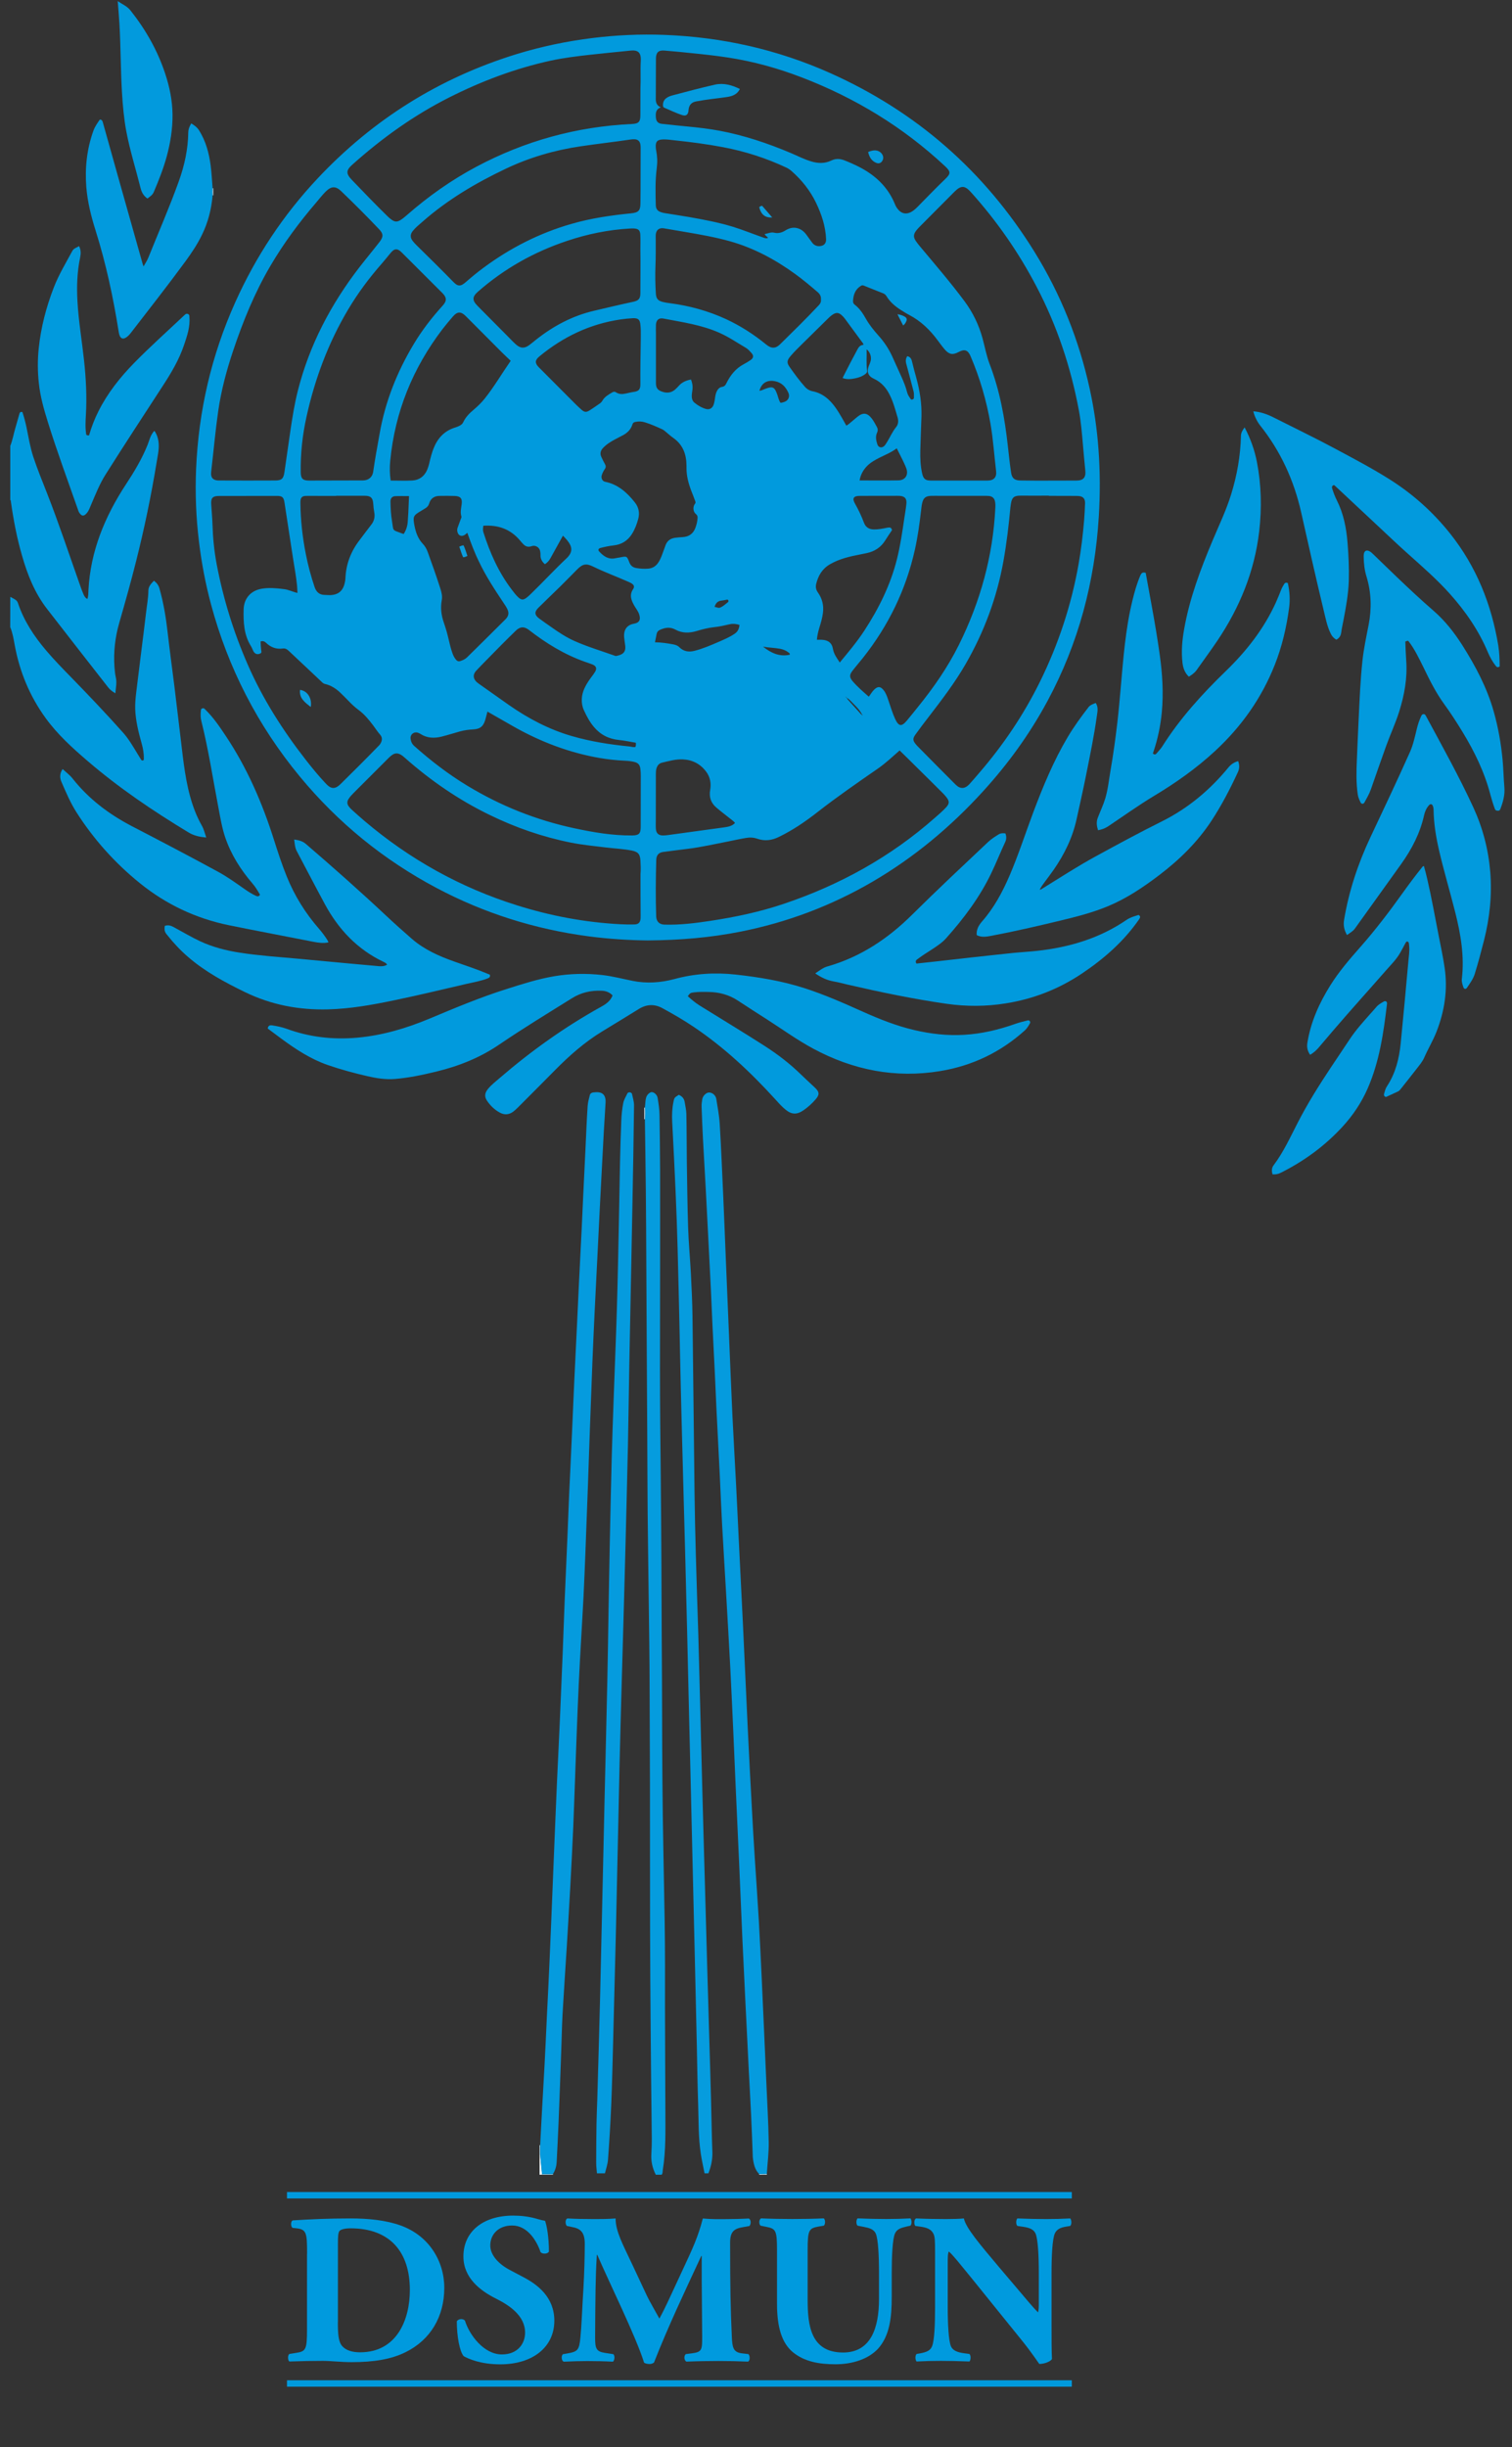 <?xml version="1.0" encoding="utf-8"?>
<!-- Generator: Adobe Illustrator 22.1.0, SVG Export Plug-In . SVG Version: 6.00 Build 0)  -->
<svg version="1.1" id="Layer_1" xmlns="http://www.w3.org/2000/svg" xmlns:xlink="http://www.w3.org/1999/xlink" x="0px" y="0px"
	 viewBox="0 0 2354 3808.9" style="enable-background:new 0 0 2354 3808.9;" xml:space="preserve">
<rect x="0" y="0" width="2354" height="3808.9" fill="#333333" stroke="none"/>
<style type="text/css">
	.st0{fill:#019ADD;}
	.st1{fill:#049BDE;}
	.st2{fill:#0B9EDF;}
	.st3{fill:#029ADD;}
	.st4{fill:#EDF7FC;}
	.st5{fill:#A9DCF3;}
	.st6{fill:#CAEAF7;}
	.st7{fill:#D7EFF9;}
	.st8{fill:#059BDE;}
	.st9{fill:#069CDE;}
	.st10{fill:#059CDE;}
	.st11{fill:#DCF0FA;}
	.st12{fill:#E2F3FA;}
	.st13{enable-background:new    ;}
	.st14{fill:#009ADE;}
	.st15{fill:none;stroke:#009ADE;stroke-width:10;stroke-miterlimit:10;}
</style>
<path class="st0" d="M16,929c2.5,1.3,5,2.6,7.4,4.1c2.2,1.3,3.8,3.1,4.6,5.7c9.2,27.6,25,51.4,43.6,73.4
	c12.8,15.1,26.7,29.3,40.6,43.5c26.9,27.6,53.4,55.5,79,84.2c9.1,10.1,15.8,21.8,22.8,33.3c1.8,3,3.7,5.9,5.5,8.9
	c0.8,1.3,1.7,2.1,3.2,1.5c1.5-0.5,1.2-1.8,1.2-2.9c0.2-8.1-1.2-15.9-3.4-23.6c-4.9-17.5-9.3-35.1-10-53.3
	c-0.3-9.4,0.7-18.6,1.8-27.9c2.5-20.5,5-41,7.6-61.4c2.5-20.3,5.2-40.6,7.5-60.9c1.3-11.4,3.5-22.7,3.6-34.3
	c0.1-6.7,4.3-10.9,8.7-15.4c4.1,3.1,7,6.7,8.5,11.9c6.4,22.5,10.2,45.4,12.8,68.6c3.2,27.9,7,55.8,10.5,83.7
	c2.9,23.3,5.5,46.6,8.4,69.9c4.3,33.8,6.9,67.9,15.9,101c4.4,16.1,10.2,31.7,18.5,46.2c3.2,5.7,4.6,12,6.8,18.4
	c-10-0.9-18.9-2.7-27.4-7.8c-55.4-33.5-108.9-69.6-158-111.9c-23.4-20.1-46.2-40.8-64.5-66c-25-34.4-40.8-72.6-48.4-114.4
	c-1.7-9.3-3.2-18.6-6.9-27.4C16,960.3,16,944.7,16,929z"/>
<path class="st0" d="M16,694c3.7-9.1,5.2-18.8,8-28.1c2.1-7,4-14.1,6-21.1c0.6-2.3,1.3-4.3,4.9-3.4c2.4,7.3,4.5,15.1,6.2,23
	c3.3,15.6,5.7,31.4,10.7,46.6c6.3,19.1,14,37.7,21.3,56.4c18.7,47.7,34.8,96.3,51.9,144.6c1.5,4.2,3,8.5,4.8,12.6
	c1.3,3,2.8,5.9,6.2,7.7c1.7-4.5,1.5-9.1,1.7-13.5c3.1-61,25.6-115,58.7-165.4c12.7-19.3,24.6-39.2,33.3-60.8
	c2.7-6.8,4.2-14.1,8.9-20c0.5-0.6,0.7-1.6,2.1-1.7c4,6.1,6,13,6.4,20.3c0.5,9.8-1.8,19.2-3.3,28.7c-8.4,51.4-19,102.3-31.7,152.8
	c-8.1,32.4-17.2,64.6-26.4,96.7c-6.5,22.4-9.1,45.3-7.5,68.6c0.4,5.5,0.9,11,2.1,16.3c1.9,8.2,0,16.1-0.7,24.8
	c-4.6-2.7-8.4-5.5-11.3-9.3c-31.7-40.6-63.4-81.1-94.9-121.8c-19.3-24.9-30.7-53.5-39.2-83.5C26.3,837.3,21,809.4,17,781.2
	c-0.2-1.1,0-2.4-1-3.2C16,750,16,722,16,694z"/>
<path class="st0" d="M1008.2,1463.8c-28-0.3-60.4-2.2-92.6-6.5c-83.1-11.1-161.9-35.9-236-75.2c-82.4-43.7-153.4-101.5-212.8-173.4
	c-65.5-79.3-111.6-168.7-138.3-268.1c-8.6-32-14.7-64.5-18.7-97.4c-4.6-37.6-6.1-75.4-4.5-113.2c3.8-90.4,23.9-177.1,61.1-259.8
	c32.1-71.4,74.8-135.8,128.4-192.8c86-91.4,188.8-155.8,308.6-192.9c38.9-12,78.6-20.3,118.9-25.3c37.1-4.6,74.4-6.3,111.7-4.9
	c89.8,3.4,176,22.6,258.2,59.3c134.5,60.1,240.6,152.9,318.2,278.1c41.1,66.4,69.7,137.9,86.3,214.2c6.7,30.8,11.2,61.9,13.5,93.3
	c2.6,35,2.6,69.9,0.5,104.9c-6.2,101.2-31.5,197.1-79.7,286.7c-27.5,51.2-61.3,97.9-100.4,140.8c-50.6,55.6-107.7,103.2-172.7,141.1
	c-64.1,37.3-132.6,63.1-205.4,77.5C1106.4,1459.3,1059.7,1463.4,1008.2,1463.8z M1316.9,1085.1c-0.1-0.4,0.1-1.1-0.7-0.5
	C1316.5,1084.7,1316.8,1084.8,1316.9,1085.1c0.1,0.6,0.4,0.9,1.1,0.9c0.7,1.1,1.3,2.2,2.2,3.2c6.5,7.2,13,14.5,19.5,21.6
	c0.6,0.6,1,1.8,2.3,1.2c-0.5,0.6-0.1,1.1,0.3,1.5c0,0,0.4-0.1,0.4-0.2c0.2-0.7-0.1-1.1-0.7-1.3c-3.4-6.8-8.7-12-14-17.3
	c-3.1-3.1-5.9-6.7-10.1-8.7C1318,1085.3,1317.7,1085,1316.9,1085.1z M997.2,1360.5c0.6-7,0.3-14-0.1-21c-0.6-10-3.6-13.6-13.5-15.6
	c-13.6-2.7-27.4-3.2-41.1-4.9c-17.8-2.2-35.7-3.9-53.4-7.4c-44.3-8.8-86.5-23.5-127.1-43.3c-48.1-23.4-91.7-53.4-131.7-88.8
	c-2.1-1.9-4.3-3.7-6.8-5.1c-4.4-2.4-8.6-2.3-12.7,0.5c-2,1.4-4,3-5.7,4.8c-18,18-36.1,36-54.1,54.1c-3.1,3.1-6.1,6.2-8.4,9.9
	c-2.5,4-2.4,7.9,0.5,11.6c1.5,2,3.2,3.9,5.1,5.5c6.4,5.8,12.9,11.6,19.5,17.2c70,59.4,148.7,103.3,236.4,130.9
	c52.8,16.7,106.7,26.8,162,29.7c7.3,0.4,14.7,0.5,22,0.3c5.9-0.2,8.7-3.2,9.2-9.1c0.1-1.3,0.1-2.7,0.1-4
	C997.2,1404.2,997.2,1382.3,997.2,1360.5z M385.4,748L385.4,748c14.2-0.1,28.3-0.1,42.5-0.1c10.4,0,13.3-2.4,14.9-12.7
	c3.2-21.6,6.1-43.2,9.3-64.7c3.1-20.9,6.4-41.8,11.6-62.3c18-71.1,51.4-134.6,96-192.4c10.3-13.3,21.1-26.2,31.4-39.5
	c6-7.8,5.8-12.5-0.9-19.5c-19.3-20.3-39-40.1-59.3-59.5c-8.4-8-15.2-7.5-23.5,0.6c-5.5,5.4-10.2,11.5-15.1,17.3
	c-26.5,30.9-50.7,63.5-71.3,98.6c-24.5,41.7-42.6,86.1-57.9,131.7c-10.3,30.6-18.6,61.7-23.3,93.8c-2.3,16-4.2,32-5.9,48.1
	c-1.6,15.9-3.5,31.8-5.2,47.6c-0.9,8.3,2.9,12.6,11.2,12.9c0.7,0,1.3,0,2,0C356.4,748,370.9,748,385.4,748z M1633,771.8
	c0-0.1,0-0.2,0-0.3c-14.7,0-29.3,0.1-44,0c-10.3-0.1-13.7,2.7-15.2,13c-0.2,1.6-0.5,3.3-0.7,4.9c-2.6,28.2-5.9,56.2-10.9,84.1
	c-10.2,56.9-30.1,110.2-58.9,160.2c-16.7,29-36.9,55.4-57.2,81.8c-7.1,9.2-14.2,18.5-21,28c-4.4,6.2-4,9.4,0.9,15.2
	c0.7,0.9,1.5,1.8,2.3,2.6c19.8,20,39.5,40.1,59.5,60c7.1,7.1,14.4,6.8,21.3-0.6c5.2-5.6,10.1-11.5,15.1-17.3
	c37.5-43.4,69.4-90.6,94.8-142.1c28.8-58.4,49-119.5,60.3-183.7c3.9-22.3,6.6-44.8,8.5-67.3c0.7-9,1.2-18,1.5-26.9
	c0.2-7.5-3.2-11-10.8-11.4c-1.8-0.1-3.7-0.1-5.5-0.1C1659.6,771.8,1646.3,771.8,1633,771.8z M997.1,137.4
	c0.7-14.1-0.3-28.3,0.5-42.5c0.8-14.1-5.1-17.3-16.4-16.1c-21,2.2-42.1,4.1-63.1,6.5c-20.5,2.3-41,4.8-61.2,9.2
	c-55.1,12.1-107.4,31.9-157.6,57.2c-55.2,27.9-105,63.6-151,104.8c-9.6,8.6-9.8,13.8-0.6,23.4c18.2,19,36.5,38,55.3,56.4
	c1.9,1.9,3.9,3.7,6,5.2c5.7,4.3,9.5,4.4,15.5,0.4c3.2-2.1,6.1-4.6,9-7.1c33.2-29.1,69-54.4,108-75.2
	c75.8-40.4,156.6-62.6,242.4-66.6c10.4-0.5,13.1-3.4,13.1-13.8C997.1,165.4,997.1,151.4,997.1,137.4z M1632,748.1L1632,748.1
	c14.7-0.1,29.3-0.1,44-0.1c10.6,0,14.8-4.9,13.7-15.4c-1.4-13.4-2.5-26.9-3.7-40.3c-1.6-17.9-3-35.9-6.3-53.5
	c-12.6-67.3-34-131.6-65.8-192.4c-27.9-53.4-62-102.5-102.3-147.3c-9.6-10.7-15.5-10.8-25.8-0.5c-18,18.1-36,36.1-53.9,54.2
	c-1.9,1.9-3.7,3.9-5.3,5.9c-4.6,5.9-4.9,10.3-0.8,16.4c2,3,4.4,5.9,6.7,8.7c23.5,28.1,47.5,55.9,69.3,85.3
	c12.8,17.3,22.1,36.5,27.8,57.2c3.7,13.4,6.1,27.3,11.1,40.3c16,41.5,23.7,84.8,28.5,128.7c1.5,13.4,2.9,26.8,4.9,40.1
	c1.3,9.2,5.6,12.5,15,12.5C1603.3,748.2,1617.7,748.1,1632,748.1z M1400.6,1168.1c-11.2,9.8-21.6,19.7-33.4,27.9
	c-31.9,22.1-63.8,44.1-94.4,68c-18.9,14.8-38.7,28.3-60.4,38.8c-10.8,5.3-21.8,6.7-33.4,2.7c-5.8-2-11.8-2.3-17.8-1.2
	c-9,1.5-17.9,3.5-26.9,5.3c-21.4,4.1-42.6,9.1-64.3,11.7c-12.5,1.6-25.1,3.1-37.6,4.8c-6.9,0.9-10.5,5.1-10.7,12.1
	c-0.8,29.5-1.1,59-0.1,88.4c0.3,7.8,5.1,12.4,12.9,12.6c24.1,0.7,47.8-2.3,71.6-5.9c38.9-5.9,77.3-14,114.5-26.6
	c86.9-29.3,165.8-72.8,234.8-133.7c6.1-5.4,12.4-10.6,17.9-16.7c4.8-5.3,4.9-9.1,0.7-14.7c-2-2.6-4.2-5.2-6.6-7.5
	c-13.9-13.9-27.9-27.7-41.9-41.5C1417.4,1184.4,1409.1,1176.4,1400.6,1168.1z M1028.8,167.1c-8.1,3-8.1,9.2-7.7,15.5
	c0.4,6.3,3.2,9.5,9.5,10.2c13.2,1.5,26.5,2.8,39.7,4.1c16.7,1.6,33.4,3.5,50,6.6c38.3,7.2,74.9,19.5,110.7,34.6
	c10.6,4.5,20.8,9.8,31.8,13.1c10.7,3.3,21.4,3.6,31.6-1.4c6.7-3.2,13.1-2.9,19.8-0.4c8.2,3.2,16.3,6.8,24.1,10.8
	c25,13,44.5,31.4,55.2,58.1c1.1,2.8,2.7,5.3,4.7,7.7c5.4,6.6,12.5,8,20.1,4.1c3.7-2,6.8-4.7,9.8-7.7c14.4-14.5,28.5-29.4,43.4-43.6
	c9-8.6,8.9-11.6-0.3-20.2c-65.2-60.9-140-106.3-223.2-138.2c-37.2-14.3-75.4-24.9-114.9-30.9c-17.8-2.7-35.6-4.7-53.5-6.5
	c-15.1-1.6-30.1-3.1-45.2-4.3c-9.4-0.7-13.1,3-13.2,12.5c-0.1,20.3-0.1,40.7-0.2,61C1020.7,158.6,1021.7,164,1028.8,167.1z
	 M463.1,922.9c-0.2-3.9-0.3-7.6-0.6-11.2c-1.4-14.6-4.2-29-6.4-43.4c-4.4-28.9-8.8-57.9-13.3-86.8c-1.2-7.6-3.7-9.6-11.3-9.6
	c-30.2,0-60.3,0-90.5,0.1c-9.8,0-12.7,2.9-12.2,12.6c0.6,10.5,1.7,20.9,2,31.4c0.6,20.7,2.6,41.2,6.4,61.5
	c10.2,54,26.3,106.1,48.3,156.5c23.4,53.6,54.5,102.5,90.4,148.5c10.1,13,20.6,25.8,32,37.8c7.9,8.3,14.2,8.1,22.2,0.2
	c19.7-19.4,39.3-38.9,58.6-58.8c0.9-1,2-1.8,2.7-2.9c2.8-4,5.3-9.9,0.3-15.4c-4-4.5-7.2-9.6-10.8-14.4c-6.7-8.8-13.6-17.3-22.6-23.9
	c-5.4-4-10.3-8.5-14.9-13.3c-4.5-4.7-9.1-9.3-13.8-13.8c-6.8-6.4-14.4-11.3-23.6-13.4c-1.9-0.4-3.3-1.4-4.6-2.7
	c-7-6.7-14-13.3-21.1-19.9c-10.1-9.5-20.1-19-30.2-28.4c-2.7-2.5-5.4-4.8-9.7-4.2c-10.1,1.5-18.8-1.8-26-8.7
	c-2.6-2.5-5.1-3.4-8.7-2.3c0.1,4.5,0.4,9,0.9,13.4c0.2,1.8,1.3,4.1-1.3,5.3c-2.3,1.1-4.7,1.6-7.2,0.3c-1.9-1-3-2.6-3.9-4.4
	c-1.3-2.5-2.2-5.3-3.7-7.6c-10.9-17.6-11.7-37.3-11.2-57c0.5-17.3,11.5-29.2,27.9-32c11.5-2,22.9-0.9,34.3,0.5
	C448.9,917.6,455.5,921.2,463.1,922.9z M521.8,747.9C521.8,747.9,521.8,747.8,521.8,747.9c14.3-0.1,28.7-0.1,43-0.1
	c8.1,0,15-4.3,16.3-14.1c2.7-19.4,6.4-38.7,9.8-58c8.7-50.3,27.2-96.8,53.4-140.4c12.9-21.5,28.2-41.2,45-59.7
	c6.6-7.3,6.3-12.6-0.6-19.5c-21.1-21.1-42.2-42.2-63.3-63.2c-6.8-6.7-11.4-6.4-17.4,1c-4.5,5.5-9,11.1-13.7,16.5
	c-19.5,22.2-37.1,45.8-52.2,71.2c-30.9,51.9-51.8,107.8-64.8,166.6c-6.4,28.7-9.6,57.8-9.1,87.2c0.2,9.6,3.2,12.5,12.7,12.6
	C494.5,747.9,508.1,747.9,521.8,747.9z M997.3,274.2L997.3,274.2c0.1-14.8,0.1-29.6,0.1-44.5c0-1.8-0.1-3.7-0.5-5.5
	c-1-4.6-4-7.2-8.8-7.4c-2-0.1-4,0-6,0.3c-26.2,3.9-52.5,6.8-78.6,10.7c-40.6,6-79.5,17.4-116.6,35.1c-46.3,22-90.2,48-128.9,82
	c-5.4,4.7-11,9.2-15.5,14.8c-4,5.1-4,10-0.2,15.1c1.9,2.5,4.1,4.8,6.3,7c19.1,18.8,38.3,37.6,57,56.8c1.3,1.3,2.6,2.6,4.1,3.7
	c3.4,2.6,7.1,2.6,10.7,0.4c1.7-1,3.3-2.3,4.8-3.6c8.9-7.8,18-15.3,27.5-22.3c41.7-30.9,87.3-54.1,137.2-68.4
	c30.1-8.7,61.1-13.2,92.2-16.3c12.1-1.2,15-4.2,15-16.3C997.3,301.8,997.3,288,997.3,274.2z M1352.6,1084.4c3.1-4,5.2-8,8.5-11.1
	c5.7-5.4,9.7-5.1,14.6,1c3.6,4.5,5.4,9.9,7.2,15.2c3.5,9.9,6.3,20,10.7,29.5c5.5,11.8,10,12.5,18.2,2.7c5.9-7,11.6-14.2,17.3-21.3
	c24.4-30.1,46.4-61.7,63.7-96.5c33.4-67.3,53.2-138.2,56.8-213.5c0.2-3.5,0.2-7-0.6-10.4c-1.1-4.6-4-7.2-8.6-7.9
	c-2.3-0.3-4.7-0.3-7-0.3c-23,0-46,0-69,0c-4.8,0-9.7-0.1-14.5,0c-9,0.3-12.5,3.2-14.4,12.1c-0.8,3.7-1.1,7.6-1.6,11.4
	c-2.3,20.2-5.1,40.3-9.5,60.1c-13.9,62.5-41.2,118.5-80.9,168.6c-5.4,6.8-11.1,13.3-16.4,20.2c-4.9,6.4-4.7,10,0.3,16.1
	C1334.9,1069,1343.6,1076.5,1352.6,1084.4z M758.9,1107.6c-1.3,4.9-2.3,9.2-3.6,13.5c-3.1,9.8-7.9,13.5-18.1,14.2
	c-7.2,0.4-14.3,1.2-21.2,3.2c-9.4,2.6-18.8,5.6-28.3,8c-11.5,2.9-22.8,2.6-33.2-4.2c-1.4-0.9-3-1.6-4.5-2c-6-1.6-11.6,3.2-10.8,9.4
	c0.5,4.4,2.2,8.3,5.7,11.4c25.8,23,53.1,44,82.7,61.9c51.7,31.3,107,53.4,166.1,66.1c29.8,6.4,59.8,11.6,90.5,11.3
	c10.4-0.1,13.2-2.8,13.3-12.9c0.1-26.5,0.1-53,0.1-79.5c0-3.5-0.1-7-0.5-10.5c-0.7-7-3.3-10.1-10.2-11.7c-4.4-1-8.8-1.5-13.3-1.7
	c-13.5-0.6-26.9-2-40.2-4.3c-47.2-8.2-91.3-25-132.9-48.4C786.7,1123.6,773.2,1115.7,758.9,1107.6z M1412.4,554.4
	c4.7,0.9,6.5,4,7.5,8.3c2,8.6,4.3,17.1,6.7,25.6c5.4,19.7,8.6,39.7,8,60.1c-0.5,17.5-1.4,35-1.8,52.4c-0.3,12.2,0.2,24.3,2.9,36.3
	c1.9,8.4,5.1,10.9,13.6,10.9c29.3,0,58.7,0.1,88,0c9.9,0,14.7-5,13.5-14.8c-2.9-24.3-4.5-48.7-8.6-72.9
	c-6.3-36.6-16.6-71.9-31.2-106c-4.1-9.6-9.4-11.3-18.5-6.4c-9.1,4.9-14.8,4-21.6-3.9c-3.9-4.5-7.4-9.4-11-14.2
	c-12-16.3-26.3-30.1-44.4-39.6c-4.3-2.2-8.4-4.8-12.5-7.4c-9.1-5.7-17.2-12.5-22.9-21.9c-1.3-2.1-3-3.5-5.3-4.4
	c-10-4-20.1-7.9-30.1-12c-1.8-0.7-2.9-0.5-4.5,0.5c-8.5,5.3-11.5,13.4-12.1,22.8c-0.2,2.4,0.2,4.6,2.4,6.3
	c7.6,5.8,12.8,13.5,17.4,21.7c5.3,9.5,12.1,17.9,19.3,26c9,9.9,16.4,20.9,22,33.2c4.9,10.8,9.7,21.5,14.6,32.3
	c3.4,7.6,6.5,15.3,8.5,23.4c0.9,3.7,3,6.6,5,9.7c0.8,1.2,1.7,2.1,3.3,1.4c1.3-0.5,2.3-1.2,2.3-2.8c-0.1-3.3,0.3-6.6-0.6-9.9
	c-3.9-14.5-7.5-29-11.5-43.4C1409.7,561.4,1410.3,557.9,1412.4,554.4z M997,388.9c0-7.8,0.3-15.7-0.1-23.5c-0.3-7-3.1-9.4-10.1-9.8
	c-2-0.1-4,0-6,0.1c-33.6,1.9-66.3,8.6-98.1,19.3c-51.5,17.2-97.9,43.3-138.7,79.1c-8.9,7.8-9,13.4-0.7,21.8c1.4,1.4,2.8,2.8,4.2,4.3
	c14,14.1,28,28.1,41.9,42.2c4.6,4.6,9,9.4,13.8,13.7c7.2,6.4,13.4,6.6,21.1,0.8c3.4-2.5,6.5-5.2,9.8-7.8
	c27.2-21.6,57.1-37.6,91.2-45.5c20.1-4.7,40.1-9.5,60.3-13.8c8.9-1.9,11.5-5,11.4-14.1C997,433.6,997.4,411.3,997,388.9z
	 M1278.1,466.4c0.4-4.9-1.4-8.6-5.2-11.8c-11.4-9.8-22.9-19.4-35-28.2c-31.1-22.5-64.5-40.5-101.6-50.9
	c-22.9-6.4-46.4-10.5-69.8-14.5c-11-1.9-22-3.8-32.9-5.6c-7.5-1.2-12.2,2.6-12.7,10.2c-0.1,2.2,0,4.3,0,6.5
	c0,13.8,0.2,27.6-0.4,41.4c-0.6,14.5-0.3,29,0.6,43.5c0.5,8,3.3,11.2,11.2,13.1c3.4,0.8,6.8,1.4,10.3,1.8
	c30.4,3.9,59.6,11.9,87.5,24.7c22.6,10.5,43.4,23.8,62.7,39.6c8.1,6.7,14.7,6.6,21.7-0.3c20.3-20,40.7-39.9,60.2-60.7
	C1277.1,472.7,1278.5,470,1278.1,466.4z M1190.4,364.4c5.3-1,9.9-3.4,14.7-2.2c6.7,1.6,12.4-0.2,18-3.7c5.4-3.3,11.2-5,17.6-3.5
	c6.2,1.4,10.8,5.1,14.5,10c3.2,4.3,6.2,8.7,9.4,12.9c2.9,3.8,7,5.6,11.8,5.2c6.6-0.5,10-4.5,9.7-10.9c-0.8-20-6.9-38.3-15.5-56.3
	c-9.3-19.3-22.2-35.5-38.1-49.5c-2.4-2.1-4.9-3.9-7.8-5.3c-31.6-14.9-64.6-25.5-98.9-32c-25.3-4.8-50.9-8.1-76.6-10.8
	c-5.4-0.6-10.9-1.4-16.4-1.3c-9.5,0.2-12.5,3.3-11.8,12.9c0.1,1.5,0.3,3,0.6,4.4c1.8,9.1,2.1,18.2,0.9,27.3
	c-2.5,19.2-2,38.6-1.5,57.9c0.2,5.9,2.8,9.1,8.5,10.9c1.7,0.6,3.5,1,5.3,1.3c12.8,2.1,25.6,4,38.4,6.2c22.8,4,45.5,8.3,67.6,15
	c15.9,4.9,31.3,11.2,47,16.7c2.5,0.9,5.1,2,8,0.6C1194.3,368.1,1191.9,367.2,1190.4,364.4z M795.1,561.6c-4.8-4.6-9.5-8.9-13.9-13.3
	c-18.7-18.7-37.3-37.6-56.1-56.3c-7.6-7.6-13.2-7.3-20.2,0.9c-5.4,6.3-10.8,12.7-15.9,19.3c-46.4,60.8-74.2,129.1-81.5,205.4
	c-1,10.1-0.8,20.2,0.7,30.4c11.5,0,22.6,0.5,33.7-0.1c10.8-0.6,18.7-6.4,23.1-16.5c1.3-3.1,2.3-6.2,3.1-9.5
	c2.1-8.9,4.2-17.8,7.9-26.2c6.5-15.3,17.3-25.8,33.4-30.5c2.2-0.7,4.4-1.6,6.4-2.7c2.2-1.2,4.2-2.7,5.3-5.1
	c3.7-8.1,9.8-14.2,16.5-19.8c6.1-5.2,11.8-10.7,16.9-17C769.2,602.2,781,581.9,795.1,561.6z M1068.8,727.9c0-1,0-2,0-3
	c-0.1-17.6-5.5-32.7-20.5-43.2c-3.7-2.6-7-5.6-10.5-8.5c-2.2-1.8-4.2-3.8-6.8-5c-8.8-4-17.6-8-26.8-10.8c-5-1.6-10.1-1.8-15.3-0.6
	c-2.1,0.5-3.5,1.3-4.2,3.6c-2.3,7.6-7.4,12.9-14.2,16.7c-4.2,2.3-8.6,4.5-12.8,6.7c-6.9,3.7-13.6,7.8-19,13.6
	c-3.8,4.1-4.9,8.7-2.5,13.8c1.7,3.8,3.6,7.5,5.6,11.1c1.6,2.8,1.7,5.1-0.2,7.8c-2.1,3-3.8,6.3-4.8,9.8c-1.3,4.3,1.1,9.1,5,9.9
	c20.2,4,34.4,16.8,46.6,32.2c5.9,7.4,7.8,16.2,5.3,25.5c-2.2,8.4-5.3,16.5-10,23.9c-6.7,10.5-16.3,16.3-28.7,17.6
	c-6.8,0.7-13.5,2.2-20.1,3.9c-3.2,0.8-4.2,3.1-2.2,5.3c6.9,7.6,14.7,13.2,25.8,10.6c2.3-0.5,4.6-0.8,6.9-1.2
	c10.5-2.1,10.6-2.2,14.4,7.7c2,5.2,5.5,8,11,8.9c6.1,1,12.2,1.4,18.4,0.9s11.1-3.3,14.8-8.2c3.1-4.2,5.1-8.9,6.9-13.8
	c1.8-5,3.6-10,5.5-15c2.7-6.9,8.1-10.3,15.3-11.1c3.8-0.4,7.6-0.8,11.4-1c9.4-0.6,16-5.2,19.4-14c1.9-5,3.2-10.1,3.5-15.5
	c0.2-2.6-0.2-4.5-2.6-6.4c-4.5-3.5-5-11.6-1.4-16c1.4-1.7,0.7-3.1,0.2-4.6c-1.9-5.1-3.8-10.3-5.9-15.4
	C1071.9,752.5,1068.6,740.6,1068.8,727.9z M989.9,1156.1c-9-1.6-17.6-3.4-26.4-4.3c-15.8-1.6-28.9-8.3-39.1-20.6
	c-6.6-7.9-11.3-16.8-15.5-26.1c-2.5-5.6-3.4-11.4-3.1-17.5c0.6-11.3,5.8-20.7,12-29.7c2.7-4,5.9-7.7,8.4-11.8
	c3.5-5.5,2.2-9.4-3.9-11.9c-3.7-1.5-7.5-2.6-11.3-4c-32.2-11.3-60.9-29-87.7-49.8c-7.2-5.5-13.5-5.2-20,1
	c-15.3,14.8-30.3,30-45.2,45.3c-5.7,5.9-11.5,11.6-17,17.6c-5.1,5.6-4.6,12,0.9,17.2c1,0.9,2,1.7,3.1,2.5
	c15.8,11.1,31.5,22.3,47.3,33.4c30.1,21,62.1,37.9,97.5,48.2c29.5,8.6,59.7,13.3,90.2,16.3c3,0.3,6.1,1.6,9.2,0.7
	C990.1,1160.5,990.2,1158.6,989.9,1156.1z M727.6,829.4c-0.5,0.4-1,0.6-1.3,0.9c-3.3,3.4-7,4.6-10.1,3.2c-2.9-1.2-4.8-5.7-4.3-9.9
	c0.1-1,0.4-1.9,0.8-2.9c1.5-4.2,3-8.4,4.6-12.6c0.5-1.4,1.5-2.8,1-4.3c-2-6.5-0.3-12.8,0.5-19.3c1.1-8.6-1.9-12.1-10.6-12.5
	c-8-0.3-16-0.2-24-0.1c-8.1,0.1-13.7,3.9-16,11.7c-1,3.3-2.9,5.6-5.6,7.3c-2.5,1.6-5.1,3.1-7.7,4.7c-11.5,6.8-12.2,8.6-9.8,21.8
	c2,10.8,5.5,21,13.2,29.1c3.5,3.7,5.9,8,7.6,12.7c6.8,18.9,13.6,37.8,19.7,57c1.8,5.7,3.3,11.6,2.2,17.7
	c-2.3,12.1-0.8,23.8,3.2,35.3c3.2,9.1,5.8,18.4,7.9,27.8c1.5,6.5,3.1,12.9,5.3,19.2c1.3,3.8,3,7.4,5.6,10.5c1.9,2.3,4,3.2,7,2.2
	c3.9-1.3,7.5-2.9,10.4-5.8c19.9-19.6,39.9-39.3,59.7-59.1c5.4-5.4,5.9-10.5,2.3-17.3c-1.3-2.5-2.9-4.8-4.5-7.2
	c-14.1-21.2-28.2-42.4-39.1-65.5C738.6,859.8,733,844.7,727.6,829.4z M1307.4,1031.2c13.6-16.4,26.9-32.2,38.2-49.5
	c22.6-34.6,40.8-71.3,50.9-111.6c5.2-20.9,8.3-42.1,11.4-63.3c1.1-7.4,2.4-14.8,3.2-22.2c1-8.6-2.5-12.4-11.2-12.8
	c-2.7-0.1-5.3,0-8,0c-18,0-36-0.1-54,0.1c-9.1,0.1-11.3,3.9-7,11.6c5.5,9.7,10.3,19.7,14.2,30.2c2.6,7,8,10.3,15.5,10.4
	c7.2,0.1,14.2-1.4,21.2-2.8c3.6-0.7,6.2-0.2,6.9,3.9c-3.5,5.3-7.2,10.5-10.5,15.9c-6.6,10.7-16.2,17-28.3,19.7
	c-3.7,0.8-7.5,1.5-11.2,2.3c-16,3.1-31.7,6.7-46.2,15c-12.4,7.1-18.5,17.6-21.8,30.7c-1.2,5-0.3,9.3,2.8,13.6
	c6.7,9.5,9.2,20.1,7.7,31.7c-1,8.2-3.4,15.9-5.8,23.7c-1.7,5.8-3.1,11.7-3.6,18c2.8,0,5.1-0.1,7.4,0c10.1,0.4,16.1,4.7,17.7,14.8
	C1298.4,1018.5,1303,1024.4,1307.4,1031.2z M997.6,527.7c0-4.5,0.1-9,0-13.5c0-2.7-0.3-5.3-0.5-8c-0.6-8.6-3.4-11.3-12-10.9
	c-6.3,0.3-12.6,1-18.9,1.9c-47.7,7-89.4,27-126.4,57.5c-7.1,5.9-7.4,10.5-0.8,17.1c18.4,18.6,36.9,37.1,55.4,55.6
	c3.5,3.5,7.1,7,10.9,10.3c4.7,4.1,7.4,4.3,12.6,1.1c4.5-2.8,8.9-5.9,13.2-8.9c2.5-1.7,5.1-3.2,6.6-6c3.5-6.3,9.6-9.6,15.4-13.1
	c2-1.2,3.9-1.5,6-0.1c4.8,3.2,10,3,15.4,1.8c3.9-0.8,7.8-1.9,11.7-2.4c8-1,10.9-3.8,10.8-12C996.8,574.6,997.3,551.2,997.6,527.7z
	 M1344.2,536.8c0.1-1.5-0.4-2.1-0.9-2.8c-9.3-12.6-18.5-25.3-27.8-37.8c-1.5-2-3.2-3.9-5-5.5c-4.7-4.3-8.6-4.7-14-1.1
	c-2.5,1.6-4.8,3.6-6.9,5.7c-13.2,12.9-26.4,25.9-39.5,38.9c-6.7,6.7-13.6,13.2-19.7,20.5c-5.3,6.4-5.7,10-1,16.6
	c7.5,10.6,15.1,21.1,23.8,30.8c3.3,3.7,7.3,6,12.3,7c8.8,1.7,16.6,5.9,23.3,11.8c9.4,8.3,15.8,18.8,22,29.5c2.3,4,4.5,8,6.9,12.2
	c1.6-1.1,2.9-1.9,4-2.8c4.4-3.6,8.7-7.3,13-10.9c8.9-7.3,15.5-6.5,22.5,2.5c3.1,3.9,5.3,8.4,7.8,12.8c1.8,3.2,2,6,0.4,9.4
	c-2.7,6-1.4,12.2,0.5,18c1.8,5.5,7.6,6.3,11.4,1.9c1-1.1,1.8-2.4,2.6-3.7c5.4-8.2,9-17.4,15.3-25.1c3.4-4.2,3.8-9.6,2.3-14.8
	c-3.5-11.8-6.6-23.7-12.1-34.8c-5.5-11.3-13.2-20.2-24.9-25.6c-9-4.1-11.4-10.8-7.8-20.1c1-2.5,2.1-4.9,2.8-7.5
	c1.7-6.5-1.2-14.6-6.3-18.1c0.4,11.1-0.8,22.1,0.8,33c0.4,2.6-1.1,4.1-2.8,5.4c-4.6,3.6-9.9,5.4-15.5,6.6c-6.5,1.4-13,2.1-19.8-0.3
	c0.5-1.1,0.7-1.8,1.1-2.6c7.2-14.2,14.5-28.4,22.2-42.5C1337.1,539.9,1339.5,537,1344.2,536.8z M959,1021.1
	c8.8-1.7,15.8-4.6,14.4-16.1c-0.5-4.1-1.2-8.2-1.6-12.4c-1.2-12,3.9-19.8,15.2-21.8c8.6-1.5,10.8-6.4,8.1-14.6
	c-1.6-4.9-4.8-8.7-7.3-13c-4.7-8.2-8.5-16.6-2.2-26.1c2.6-3.9,1.5-6.7-2.6-9.2c-2.1-1.3-4.5-2.2-6.7-3.2
	c-17.5-7.7-35.4-14.3-52.6-22.7c-11-5.4-16.4-4.4-25,4.2c-8.8,8.8-17.5,17.9-26.4,26.6c-11.3,11.1-22.8,21.9-34,33.1
	c-6.6,6.5-6.2,11.4,1.3,16.9c6,4.5,12.2,8.7,18.3,13c11.7,8.3,23.6,16.2,36.7,22c20.2,9,41.5,15.3,62.2,22.7
	C957.6,1020.9,958.5,1021,959,1021.1z M1075.8,590.7c1.8,4.8,2.8,9.4,2.4,14.3c-0.3,4.1-1.4,8.2-1.2,12.4c0.2,3.7,1.2,6.9,4.1,9.3
	c5.3,4.4,11.2,7.9,17.8,9.8c5.4,1.5,9.5-0.6,11.8-5.7c0.7-1.7,1.1-3.5,1.5-5.3c1.1-4.7,1.1-9.6,2.8-14.2c1.7-4.4,4.3-8.4,9.1-9.1
	c4-0.6,5.5-2.9,7-6c6.1-12.3,14.3-22.7,26.8-29.3c3.7-1.9,7.2-4.1,10.7-6.5c4.6-3.1,5.1-6.8,1.4-10.9c-2.7-3-5.3-6.1-8.8-8.1
	c-13.6-8-26.7-17-41.2-23.4c-27.8-12.4-57.8-16.5-87.3-22.2c-7.3-1.4-11.3,2.7-11.5,10.2c-0.2,4.5,0,9,0,13.5c0,25.5,0,51,0,76.5
	c0,7.9,2.5,11.2,9.8,13.7c8.4,2.9,15.7,1.4,21.9-5.1c1.2-1.2,2.4-2.3,3.5-3.6C1061.3,595.2,1067.8,592.2,1075.8,590.7z M523.3,771.7
	c0,0.1,0,0.1,0,0.2c-9,0-18,0-27,0c-6.7,0-13.3-0.1-20,0c-6,0.1-8.3,2.6-8.6,8.6c-0.1,1.3,0,2.7,0,4c0.4,26.2,3.3,52.1,8.4,77.8
	c3.4,17.5,8,34.6,13.7,51.5c2.6,7.6,7.4,12.1,15.7,12.2c2.8,0,5.7,0.4,8.5,0.3c12.5-0.4,19.8-6.4,22.6-18.5c0.6-2.4,1.1-4.9,1.2-7.4
	c0.8-22.8,8.8-42.8,22.7-60.6c5.9-7.6,11.5-15.5,17.5-23.1c4.7-5.9,6-12.4,4.6-19.7c-0.8-4.2-1.2-8.6-1.5-12.9
	c-0.6-9-3.8-12.3-12.7-12.4C553.3,771.6,538.3,771.7,523.3,771.7z M1144.3,1281c-1.4-2.2-3.4-3.4-5.1-4.9
	c-7.9-6.3-16.1-12.4-23.8-19c-8.4-7.1-11.7-16.2-9.8-27.2c1.8-10.2,0.3-20-6-28.5c-8.9-12.1-21.1-18.6-36.1-19.4
	c-11.1-0.6-21.7,2.5-32.4,5c-4.9,1.1-7.4,4.1-8.9,8.5c-0.9,2.7-1.1,5.5-1.1,8.4c0,24.3-0.1,48.6-0.1,73c0,4.3-0.2,8.7,0.1,13
	c0.4,7.1,4.2,10.6,11.2,10.5c2.3,0,4.7-0.2,7-0.5c29.2-4,58.3-8,87.5-12C1133,1287,1139.3,1286.2,1144.3,1281z M752.5,818.3
	c-0.8,5.2-0.8,7.2,0.1,10.2c10.2,32.1,23.7,62.5,44.3,89.5c3.2,4.2,6.4,8.5,10.4,12.1c4.2,3.7,7.2,4,11.7,0.8c2.8-2,5.4-4.4,7.9-6.9
	c18.8-18.2,36.5-37.5,55.6-55.4c1.5-1.3,2.7-2.9,3.9-4.6c3.7-5.3,4-10.8,1-16.5c-2.7-5.2-6.7-9.4-11-13.7
	c-6.6,11.9-13.1,23.5-19.5,35.2c-2.1,3.9-5,6.9-8.6,9.2c-4.5-4-7.1-8.6-6.8-14.6c0.1-1.8-0.2-3.7-0.5-5.5c-1-6.2-7.5-10.1-13.3-8
	c-4.7,1.7-8.9,0.9-12.4-2.5c-2.2-2.1-4.1-4.4-6-6.7C794.4,823.3,775.1,816.8,752.5,818.3z M1019.7,999.7c10,0.2,19,1.5,28,3.2
	c3.6,0.7,7.2,1.7,9.8,4.4c6.7,6.7,14.6,8,23.5,5.8c13.1-3.3,25.5-8.7,37.8-14c8.7-3.8,17.4-7.4,25.3-12.9c4.8-3.3,6.6-7.9,7.2-13.5
	c-5.1-1.6-9.9-2.2-15-1.1c-8.1,1.8-16.2,3.8-24.5,4.6c-9.5,1-18.6,3.4-27.6,6.1c-11,3.3-22.3,3.4-32.5-2.2
	c-8.5-4.7-16.2-3.3-24.3,0.3c-2.7,1.2-4.3,3.1-5,5.8C1021.5,990.5,1020.7,994.8,1019.7,999.7z M1396.1,697.8
	c-8.3,6.3-17.3,9.9-26,14.2c-7.6,3.8-15.1,7.9-21,14.2c-5.6,6.1-9.4,13.1-10.8,21.6c20.5,0,40.5,0.3,60.5-0.1
	c10.8-0.3,16-8.7,12.1-19C1406.9,718.3,1401.3,708.5,1396.1,697.8z M628.5,831.2c4.2-6.6,6.1-13.3,6.4-20.6
	c0.2-4.2,0.6-8.3,0.8-12.4c0.4-8.6,0.7-17.1,1.1-26c-7.4,0-14.4-0.2-21.4,0.1c-5.1,0.2-7.6,3.5-7.5,8.6c0.2,10.2,0.7,20.3,2.4,30.3
	c2.6,15.7-0.5,13.2,15.2,19C626.4,830.4,627.3,830.8,628.5,831.2z M1182.3,608.3c3.4-0.4,5.8-1.8,8.4-2.8
	c12.3-4.8,15.2-3.5,19.5,8.9c1.4,4.2,2.4,8.6,4.6,12.3c1.8,0.5,3.2-0.2,4.7-0.6c7.2-1.7,10.9-8,7.9-14.7c-3.4-7.6-8.5-14-16.7-16.9
	C1199.1,590.6,1186.6,592.5,1182.3,608.3z M1229.5,1019.1c0.5-2.1-0.8-2.6-1.6-3.3c-3.9-3.1-8.2-4.9-13.1-5.9
	c-8.9-1.7-18-1.7-26.9-3.4C1200.2,1016.3,1213.4,1022.6,1229.5,1019.1z M1112.5,944.7c3.2,0.2,5.8,2.2,8.7,1
	c4.7-1.9,8.3-5.4,12.2-8.5c0.9-0.8,0.8-1.7,0.5-2.7c-0.4-1.2-1.4-1.3-2.4-1.1c-2.6,0.5-5.2,1.1-7.8,1.4
	C1117.7,935.3,1114.3,938.5,1112.5,944.7z"/>
<path class="st0" d="M416.8,1600.9c0.7-4.5,3.1-5.5,7.1-4.9c7.6,1.2,15,2.7,22.3,5.3c35.4,13,72,17.2,109.6,13.9
	c39.5-3.5,77.1-14.7,113.4-29.9c39.3-16.5,78.5-32.9,119.2-45.8c24.6-7.8,49.1-15.7,74.6-20c24.6-4.1,49.3-4.7,74.2-1.9
	c16.3,1.8,32,6,48,9.2c21.8,4.3,43.5,2.8,64.8-2.9c31.3-8.5,62.9-10.5,95-7c36.5,4,72.5,9.9,107.5,21.2c31.1,10,60.9,23.2,90.6,36.5
	c26.1,11.7,52.7,22.3,80.7,28.8c25.4,5.9,51.2,8.9,77.3,7.3c27.4-1.6,53.9-7.9,79.8-17.1c6-2.1,12.1-3.6,18.2-5.1
	c1.5-0.4,2.8-0.7,4,0.7c1.4,1.7,0.8,3-0.1,4.5c-2.1,3.6-4.2,7.1-7.3,10c-37.7,34-81.6,55.1-131.7,63.4
	c-70,11.6-135.7-1.5-197.8-34.8c-24.7-13.3-47.4-29.7-70.9-44.8c-15.6-10-31.1-19.9-46.6-30.1c-13.8-9.1-29-13.1-45.3-13.4
	c-7.8-0.2-15.7-0.3-23.5,0.7c-5,0.7-5.5,0.9-9.1,5.9c5.7,5.2,11.6,10.2,18.3,14.4c33.9,21.1,68.2,41.7,101.8,63.3
	c20,12.9,38.7,27.2,55.7,43.8c7.3,7.1,14.8,13.9,22.2,20.9c7.1,6.7,7.3,11,0.8,18.4c-5.5,6.3-11.6,11.9-18.6,16.7
	c-10.6,7.3-18.7,6.9-28.6-1.4c-5.9-4.9-11-10.7-16.1-16.4c-38.2-41.9-79.3-80.4-126.5-112.1c-15.6-10.5-31.9-19.9-48.4-28.9
	c-12.2-6.7-24.4-6.4-36.5,1c-19.1,11.9-38.3,23.5-57.5,35.2c-27.2,16.6-50.9,37.5-73.2,60.1c-19.3,19.6-38.8,39-58.2,58.5
	c-2.2,2.2-4.6,4.4-7.1,6.3c-6.5,4.8-13.6,5.3-20.7,1.4c-8.2-4.4-14.8-10.8-20-18.5c-4.3-6.4-3.6-12.3,1.8-18.7
	c5.2-6.3,11.8-11.3,17.9-16.6c48.9-42.1,101.1-79.4,157.5-110.7c7.7-4.2,14.9-9,18.3-17.9c-4.4-4.7-10-7-16.6-7.3
	c-16.8-0.8-32.4,2.7-46.7,11.7c-37.9,23.6-76,46.8-112.9,71.9c-30.1,20.6-63.3,33.8-98.5,42.3c-21,5.1-42.2,9.6-63.8,11.4
	c-14.6,1.2-28.9-1-43.1-4.3c-20.9-4.8-41.7-10.4-61.9-17.4c-26.2-9.1-49.2-24.1-71.4-40.4C431.4,1611.8,424.1,1606.3,416.8,1600.9z"
	/>
<path class="st0" d="M1927.7,1184.7c2,5.9,2.3,11.1-0.4,17c-12,26-25.2,51.4-40.9,75.4c-21.8,33.3-49.7,60.7-81.2,84.7
	c-25.1,19.1-51.1,36.6-80.4,48.8c-23.9,9.9-48.9,16.3-73.9,22.3c-35.7,8.6-71.5,16.9-107.6,23.7c-7.8,1.5-15.4,2.7-22.7-1.1
	c-0.7-8.5,2.8-14.8,8.2-21.1c18.7-21.2,31.9-45.8,43-71.6c13.9-32.4,24.7-66,37.1-99c15.1-40,31.4-79.5,53.3-116.4
	c9.7-16.3,20.9-31.7,32.5-46.7c2.8-3.7,7.3-4.8,11.2-6.6c4.3,6.6,2.8,13.3,1.8,20.1c-4.4,31.8-11,63.2-17.3,94.7
	c-4.4,22-9.4,43.9-14.2,65.8c-6.3,29-19,54.9-35.7,79c-4.6,6.6-9.4,12.9-14.2,19.4c-2.7,3.6-5.4,7.2-7.6,11.6
	c2.2,0.1,3.5-1.3,4.9-2.1c27.3-16.9,54.3-34.4,82.5-49.8c33.9-18.5,67.8-36.9,102.4-54.1c41.2-20.5,75.4-49.2,104.4-84.6
	C1916.9,1189.4,1921.5,1186.4,1927.7,1184.7z"/>
<path class="st0" d="M511.1,1466.9c-7.8,1.6-15.5,0.5-23.2-1c-43.7-8.6-87.5-16.8-131.2-25.7c-51.9-10.6-98.3-32.6-139.4-65.9
	c-38.5-31.2-71.2-67.7-97.9-109.4c-9.6-15-16.6-31.4-23.7-47.8c-2.9-6.6-2.8-13.2,1.8-20.1c5.3,5,11.1,9.2,15.5,14.8
	c25.1,31.8,56.7,55.6,92.4,74.2c44.8,23.2,89.4,46.6,133.7,70.7c14.4,7.8,27.6,17.3,41,26.7c5.9,4.1,11.8,8,18.4,11
	c2.8,1.3,4.6,1,6.3-1.8c-3.5-6-7-12-11.6-17.3c-18.4-21.4-33.3-44.8-42.5-71.7c-5-14.7-7.5-30-10.4-45.2
	c-8.7-45.4-15.6-91.1-26.8-136.1c-1.3-5.1-1.4-10.2-0.8-15.4c0.2-1.7-0.2-3.5,2.4-4.3c2.4-0.8,3.3,0.6,4.6,1.9
	c12.5,12.2,22.2,26.6,31.8,41c33.2,49.8,56.8,104.1,74.8,161c6.2,19.5,12.5,38.9,20.2,57.9c12.1,29.9,28.9,56.9,50.1,81.2
	c4.6,5.3,8.8,10.9,12.6,16.8C509.8,1463.8,511.1,1464.9,511.1,1466.9z"/>
<path class="st0" d="M1783.7,891.6c3.1,17,6.2,34,9.3,51c4.7,25.5,9,51.1,12.6,76.8c4.1,29.6,6,59.3,3.2,89.2
	c-2,20.9-6.2,41.4-13,61.4c-0.3,0.9-0.6,1.8-0.9,2.8c2.3,2.2,4.2,1.9,6-0.4c2.8-3.5,6.1-6.6,8.5-10.4c27.6-43.7,62-81.6,99-117.4
	c32.1-31.1,59.3-65.7,77.9-106.6c3.1-6.8,5.8-13.8,8.6-20.7c1.1-2.8,2.7-5.3,4.2-7.9c1.5-2.6,3.3-2.9,5.9-1.9
	c2.9,13,3.7,25.9,1.9,39.2c-4.1,30.3-11,59.8-22.3,88.3c-20.5,51.8-52,96.1-92.8,133.9c-29.1,26.9-61.3,49.7-95.2,70
	c-24.4,14.7-47.5,31.3-71.2,47.2c-4.8,3.2-10,5.1-15.9,6.2c-2-6.5-3-12.8-0.4-19.4c3.9-10.1,8.6-19.9,11.7-30.2
	c4.2-14.1,5.6-28.7,8.1-43.1c4.3-24.9,7.8-50,10.7-75.1c2.1-18.2,3.7-36.4,5.3-54.7c4-45.3,7.3-90.6,18.1-134.9
	c3.2-13.2,6.9-26.4,12.3-39C1777,891.9,1778.9,890.2,1783.7,891.6z"/>
<path class="st0" d="M1426.8,1499.8c9.5-1,19-2,28.6-3.1c19.9-2.2,39.7-4.5,59.5-6.7c20.4-2.2,40.7-4.5,61.1-6.6
	c12.9-1.3,25.9-2,38.8-3.4c50-5.5,97.1-19.4,139.1-48.2c5.8-4,12.3-5.6,18.7-7.7c3.7,2.2,2.5,4.3,0.7,7
	c-23.7,34.2-54.4,61.1-88.7,84.1c-36.2,24.3-75.9,39.8-118.9,46.6c-30.6,4.9-61.3,5-92.1,0.6c-51.6-7.4-102.5-18-153.3-29.7
	c-7.5-1.7-14.8-3.8-22.4-5.1c-10.4-1.8-19.6-6.2-28.7-12.5c6.3-4,11.8-8.8,18.9-10.8c51.5-14.6,94.4-43.3,132-80.6
	c38.7-38.4,78.5-75.6,118.1-113c5.1-4.8,11-8.6,17-12.2c3.2-1.9,6.6-1.7,10.1-1.3c1.8,4.7,1.8,9-0.4,13.6
	c-7.5,16.1-14.1,32.7-21.8,48.7c-18,37.4-42.7,70.2-70.2,101c-6,6.7-13.6,11.7-21.1,16.7c-7.8,5.1-15.8,9.9-23.2,15.6
	C1425.9,1494.5,1424.7,1496.6,1426.8,1499.8z"/>
<path class="st0" d="M256.5,1441.2c4.9-1.8,9.3-0.7,13.8,1.8c13.6,7.3,26.9,15.3,40.9,21.9c20.1,9.4,41.3,14.8,63.1,18.1
	c29.2,4.5,58.6,6.4,87.9,9.1c27.2,2.5,54.4,5.1,81.6,7.6c15.1,1.4,30.2,2.8,45.3,4.1c4.7,0.4,9.3,0.4,13.6-2.3
	c-1.3-2.2-3.4-3.3-5.5-4.3c-40.8-19.4-70.2-50.6-91.4-89.8c-14.8-27.4-29.1-55-43.7-82.5c-3-5.7-3.2-11.7-4.1-18.2
	c7,1,13,2.4,18.2,6.9c41.9,36.1,83.4,72.7,123.8,110.6c13.5,12.7,27.3,25,41.2,37.1c19.5,16.9,42.6,27.1,66.5,35.5
	c17.3,6.1,34.6,11.8,51.5,18.9c1.2,0.5,2.4,1,3.4,1.4c1,3.5-0.7,4.7-3.4,5.8c-10.8,4.2-22.1,6-33.3,8.6
	c-38.1,8.9-76.1,18-114.3,25.9c-33.3,6.9-66.6,12.8-100.8,13.7c-45.4,1.2-88.6-7-129.7-27c-31.1-15.2-61.3-31.4-87.7-54.1
	c-12.1-10.3-22.9-21.9-32.8-34.3C256.2,1450.6,255.7,1448.1,256.5,1441.2z"/>
<path class="st0" d="M123.1,383.1c3.1,6.2,2.9,11.9,1.6,18c-4.7,22.5-5.4,45.2-4.1,68.1c1.7,30.6,6.9,60.8,10.2,91.3
	c3.1,28.5,4.6,57.1,2.9,85.8c-0.6,10.2-1.1,20.3,0.6,30.4c1.2,0.9,2.5,1.2,4.3,1c3.8-13,8.6-25.5,14.7-37.6
	c14.2-28.3,33.6-52.7,55.6-75.2c25.3-25.8,52.3-49.9,78.6-74.7c1.5-1.4,2.8-2.4,5.2-1.4c2.3,1,2.1,2.7,2.2,4.5
	c1.3,15.4-3.6,29.6-8.4,43.8c-7.9,23.4-20.5,44.3-33.9,64.8c-29.6,45.5-59.3,90.9-88.3,136.8c-9.4,14.9-15.7,31.2-22.6,47.2
	c-1.9,4.4-3.4,9.1-6.6,12.8c-4.5,5.3-7.9,5.1-11.7-0.7c-0.8-1.2-1.4-2.7-1.8-4.1c-15.9-45.5-32.7-90.7-47-136.7
	c-6.2-19.9-11.9-39.8-14.1-60.6c-2-18.1-2.1-36.3-0.2-54.4c3.4-32.8,11.7-64.4,23.6-95.1c7.7-19.8,18.7-37.9,28.7-56.5
	C114.8,386.4,119.3,385.5,123.1,383.1z"/>
<path class="st0" d="M1850.9,1053.3c-6.3-6-8.9-13.3-9.9-21.5c-2.1-17.7-0.5-35.2,2.6-52.7c8.4-47.6,25.3-92.6,43.9-136.9
	c10.1-24.1,21.5-47.6,29.2-72.6c9.2-29.7,14.6-60.1,15.3-91.2c0.1-5.3,2.8-9,5.7-13.2c9.1,17.3,15.6,35.3,19.2,54.1
	c6.9,35.7,7.7,71.7,3.5,107.9c-7.3,62.3-30.4,118.5-65.2,170.2c-10.5,15.6-21.8,30.7-32.6,46.1
	C1859.4,1047.8,1855.1,1050.6,1850.9,1053.3z"/>
<path class="st1" d="M1151.9,138.5c-4.2,8.6-11.7,11.2-20,12.5c-16,2.3-32.1,3.8-47.9,6.8c-7.4,1.4-11.1,5.4-12,13
	c-0.1,1-0.1,2-0.3,3c-1,5.1-4,7-9.1,5.5c-9.7-3-18.8-7.6-28.1-11.5c-1.6-0.7-2.2-1.8-2.3-3.5c-0.2-4.8,1.3-8.8,5.4-11.7
	c3-2.2,6.5-3.4,10-4.3c21.8-5.8,43.7-11.6,65.7-16.6C1127.1,128.8,1139.6,132.5,1151.9,138.5z"/>
<path class="st1" d="M1351.6,236.5c5.3-2,10.1-3.4,15.3-1.6c6.2,2.2,9.8,8.9,7.5,14c-2.2,4.9-6,6.6-10.9,4.3
	C1356.5,250,1353.2,244,1351.6,236.5z"/>
<path class="st2" d="M483.8,1100.4c-9.2-7.2-18.2-13.6-16.7-26.6C479.9,1075.5,486,1088.6,483.8,1100.4z"/>
<path class="st2" d="M1397.2,489.1c4.5,0.8,7.6,1.7,10.5,3.3c4.3,2.3,5,4.6,2.7,8.9c-1,1.9-2.1,3.8-4.3,5.3
	C1403.3,500.9,1400.5,495.4,1397.2,489.1z"/>
<path class="st2" d="M1202.3,338.5c-11.1,0.7-17.3-4.5-20.3-15.8c0.9-1.5,2.6-1.9,4.5-2.4C1191.5,326.1,1196.6,332,1202.3,338.5z"/>
<path class="st2" d="M715,850.9c2.4-1.1,4.2-1.9,6.7-2.1c2.4,5.2,4.1,10.8,6,16.5c-2.2,1.1-4.1,2-6.6,2.1
	C718.5,862.1,717.2,856.5,715,850.9z"/>
<path class="st3" d="M2334.8,1037.3c-2.9,2-4.5,1.3-6.4-1.2c-4.9-6.4-8.7-13.2-11.9-20.7c-14.3-34.1-35-64.1-59.7-91.6
	c-20.1-22.4-42.7-42-65-62c-16.3-14.5-32-29.6-48-44.5c-21.5-20.1-43.1-40.3-64.6-60.4c-0.7-0.7-1.5-1.3-2.2-1.9
	c-3.4,0.8-3.7,2.9-2.9,5.7c2,6.2,4.3,12.3,7.2,18.1c10.4,20.6,14.7,42.6,16.6,65.4c1.6,19.9,2.6,39.9,2,59.9
	c-0.7,20.7-4.4,41-8.3,61.3c-1.2,6.4-2.7,12.7-3.5,19.1c-0.7,5-2.8,8.7-7.6,11.2c-3.5-2.1-6.4-4.8-8.3-8.6
	c-6-11.7-8.3-24.5-11.4-37.1c-12.2-50.7-23.6-101.5-35-152.3c-11.2-49.9-32-95.5-64.1-135.7c-4.7-5.9-9.4-15.9-10.4-21.8
	c11.3,0.9,21.6,4.5,31.6,9.6c32.4,16.4,65.1,32.1,97.1,49.3c28,15,56.1,29.8,83.1,46.8c36.4,22.9,68,51.2,94.8,84.9
	c40.7,51.3,64.2,110,74.8,174.3C2334.4,1015.9,2334.7,1026.7,2334.8,1037.3z"/>
<path class="st3" d="M2192.5,997.5c-1.7-0.3-2.9,0.6-4.6,1.1c0.4,10,0.7,19.8,1.4,29.5c2,27.4-2.8,53.7-11,79.7
	c-5.7,18.1-13.8,35.3-20.2,53.2c-8.1,22.6-16,45.2-23.9,67.9c-2.5,7.1-6.4,13.6-9.9,20.1c-1.5,2.8-4.8,2.8-6.1-0.1
	c-1.8-3.9-3.7-7.8-4.3-12.2c-2.7-18.1-2.2-36.2-1.4-54.4c0.9-20.6,1.7-41.3,2.7-61.9c1.5-30.8,2.7-61.6,6-92.2
	c2-18.5,5.9-36.8,9.5-55.1c5-25.5,4.4-50.7-3.2-75.6c-3.1-10.1-4.3-20.5-4.4-31c0-1.7,0-3.4,0.4-5c1-4.2,4-5.6,8-3.8
	c2.6,1.2,4.7,3.2,6.7,5.2c12.5,12,24.8,24.1,37.4,36.1c18.4,17.6,37,35,56.3,51.7c17.7,15.4,32.1,33.7,44.7,53.5
	c20.6,32.5,38.5,66.2,49,103.5c7,24.8,11.4,49.9,13.8,75.5c1.3,13.9,1.5,27.9,2.7,41.9c1.1,12-2,23.1-6.2,34.1
	c-0.8,2.1-1.9,2.8-4.1,2.7c-2.2-0.1-3.7-0.6-4.5-2.9c-2.7-7.2-4.9-14.5-6.9-21.9c-9.1-35-24.7-67.1-43.4-97.8
	c-9-14.8-18.4-29.4-28.6-43.4c-12.8-17.6-22.5-37-31.9-56.5C2209.3,1025,2202.5,1010.3,2192.5,997.5z"/>
<path class="st3" d="M2097.1,1455.4c-4.4-7.8-6-15.1-4.5-23.8c7.5-44.9,21.7-87.5,41-128.5c20.8-44.1,41.7-88.2,61.6-132.7
	c5.1-11.5,7.6-23.8,10.6-35.9c1.6-6.7,3.7-13.1,6.6-19.4c0.8-1.7,1.4-3.3,3.7-3.5c2.4-0.2,3.1,1.4,4,3
	c25.3,46.9,51.3,93.5,73.6,141.9c14.7,31.9,23.5,65.4,26.4,100.4c3,36.1-0.8,71.5-9.6,106.5c-4.5,17.6-9.1,35.1-14.5,52.5
	c-2.5,8.1-7.6,14.8-12.2,21.7c-1.6,2.4-4.5,2-5.4-0.7c-1.4-4.2-3-8.5-2.5-13.1c4.2-35.4-1.7-69.7-10.3-103.8
	c-8.1-32.1-17.6-63.9-25.1-96.1c-4.8-20.8-8.3-41.8-8.6-63.2c0-2.2-0.4-4.3-1.2-6.4c-1.3-3.1-3.8-3.4-6.1-0.8
	c-3.9,4.5-6.2,9.6-7.5,15.5c-6.2,27.8-19,52.5-35.4,75.5c-24,33.6-48.2,67.1-72.2,100.7C2106.4,1449.6,2101.7,1452,2097.1,1455.4z"
	/>
<path class="st3" d="M2039.7,1641.8c-4.2-6-5.4-12-4.2-19.1c5.3-32.3,18.4-61.4,35.6-88.9c13.4-21.4,29.8-40.5,46.4-59.3
	c23.5-26.6,45-54.8,65.6-83.6c10.2-14.2,20.6-28.3,31.6-41.8c0.4-0.5,0.8-1.1,2.2-1c1.7,6.3,3.5,12.8,5,19.4
	c6.8,29.2,12,58.7,17.8,88.1c3.3,16.8,6.9,33.6,9.4,50.6c5.1,34.5-0.1,67.6-12.7,99.9c-5.4,13.7-13,26.2-18.9,39.7
	c-2.9,6.7-7.6,12.1-11.9,17.7c-8.3,10.8-16.9,21.4-25.3,32.1c-1.1,1.3-2.1,2.5-3.7,3.2c-5.6,2.6-11.2,5.2-16.8,7.8
	c-1.2,0.6-2.3,1.3-3.7,0.2c-1.5-1.2-1.7-2.7-1.2-4.5c1.2-4,2.1-8.1,4.5-11.6c13.3-20.2,18.9-42.8,21.3-66.4
	c4.2-42.4,8.1-84.9,11.9-127.3c0.7-8.3,2.2-16.5,1.3-24.9c-0.1-1-0.2-2-0.3-3c-0.2-1.5-0.5-3.1-2.2-3.5c-2-0.5-2.6,1.2-3.3,2.4
	c-2.7,5-5.3,10-8.1,14.9c-5.9,10.4-14.4,18.7-22.2,27.6c-27.3,31.2-55.1,61.9-82.1,93.4c-7.8,9.1-15.5,18.3-23.3,27.4
	C2048.9,1635.2,2044.9,1638.8,2039.7,1641.8z"/>
<path class="st3" d="M1981.2,1827.9c-1.5-5.2-1.6-9.9,1.7-14.2c15.5-20.6,26-44,37.8-66.8c15.2-29.5,32.8-57.5,51.1-85.1
	c9.7-14.7,19.7-29.2,29.4-44c9.3-14.1,20.5-26.6,31.7-39.2c3.3-3.7,6.7-7.4,9.9-11.2c3.2-3.8,7.4-6.1,11.6-8.5
	c2.8-1.6,5.3,0.2,5,3.4c-5.3,45-11.7,89.8-30.1,131.9c-9.6,21.8-22.6,41.4-38.7,59c-27.6,30.2-60,53.9-96.5,72.2
	C1990,1827.5,1985.9,1828.2,1981.2,1827.9z"/>
<path class="st4" d="M844,3385c-1.3,0-2.7,0-4,0c0-10.3,0-20.7,0-31h0.5h0.5c0.1,0.7,0.2,1.3,0.3,2c0.9,9.4,1.8,18.7,2.7,28.1
	C844,3384.4,844,3384.7,844,3385z"/>
<path class="st5" d="M844,3385c0-0.3,0-0.6,0-1c5.7,0,11.4,0,17,0c0,0.3,0,0.6,0,1C855.3,3385,849.7,3385,844,3385z"/>
<path class="st6" d="M841,3354h-0.5H840c0-5,0-10,0-15c0.3,0,0.7,0,1,0C841,3344,841,3349,841,3354z"/>
<path class="st7" d="M1182,3385c0-0.4,0-0.7,0-1.1c3.9-0.1,7.9-0.2,11.8-0.3c0.1,0.4,0.1,0.9,0.2,1.3C1190,3385,1186,3385,1182,3385
	z"/>
<path class="st8" d="M841,3354c0-5,0-10,0-15c1-19,1.9-37.9,3-56.9c1.2-22.6,2.6-45.2,3.8-67.9c1.3-24.3,2.4-48.6,3.5-72.9
	c1.5-30.6,3.1-61.2,4.4-91.8c1.6-35.9,3-71.9,4.5-107.9c1.2-28.8,2.3-57.6,3.5-86.4c1.2-27.6,2.3-55.3,3.5-82.9
	c1.5-32.8,3.2-65.6,4.6-98.3c1.5-34.1,2.9-68.2,4.3-102.4c1.1-26.6,1.9-53.3,3-79.9c1.4-34.6,3.1-69.2,4.5-103.9
	c0.9-20.6,1.6-41.3,2.5-61.9c1.5-32.5,3.1-64.9,4.5-97.3c1.2-26.5,2.3-52.9,3.5-79.4c1.4-30.3,2.9-60.6,4.4-90.8
	c1.1-22,2.1-43.9,3.1-65.9c1.3-25.8,2.6-51.6,3.9-77.4c0.8-16.6,1.5-33.3,2.3-49.9c1.3-27,2.6-53.9,3.9-80.9c1-21,1.8-41.9,3.2-62.9
	c0.4-5.9,2.1-11.7,3.6-17.6c0.3-1.1,1.7-2.2,2.9-2.8c1.3-0.6,2.9-0.7,4.4-0.8c11.8-1.3,17.5,3.8,17,15.6c-0.7,15-1.9,29.9-2.7,44.9
	c-0.8,13.8-1.5,27.6-2.2,41.4c-1.3,24.8-2.6,49.6-3.9,74.4c-1.2,23.6-2.3,47.3-3.5,70.9c-1.5,30.6-3.1,61.2-4.6,91.8
	c-1.3,27-2.5,53.9-3.6,80.9c-1.4,35.6-2.7,71.3-4,106.9c-1,27.8-1.9,55.6-2.9,83.4c-1.3,35.5-2.6,70.9-4,106.4
	c-0.9,22.6-1.8,45.3-2.9,67.9c-1.7,33.3-3.8,66.5-5.6,99.8c-1.3,24.8-2.5,49.6-3.5,74.4c-1.5,35.6-2.7,71.2-4,106.9
	c-1,26-1.8,51.9-2.9,77.9c-1.4,30.8-2.9,61.6-4.6,92.3c-1.7,31.4-3.6,62.9-5.5,94.3c-2.2,35.1-4.6,70.1-6.6,105.2
	c-1,18.6-1.3,37.3-2,55.9c-1.3,36.8-2.6,73.6-4.1,110.4c-0.8,21-2,41.9-3,62.9c-0.3,6.9-2.1,13.4-5.9,19.2c-5.7,0-11.4,0-17,0
	c-0.9-9.4-1.8-18.7-2.7-28.1C841.2,3355.3,841.1,3354.7,841,3354z"/>
<path class="st8" d="M1193.8,3383.7c-3.9,0.1-7.9,0.2-11.8,0.3c-7-7.1-8.8-16.2-9.9-25.5c-0.2-1.5-0.2-3-0.2-4.5
	c-0.8-21.1-1.6-42.3-2.6-63.4c-1-21.8-2.3-43.6-3.4-65.4c-2-39.8-4-79.5-5.9-119.3c-1.4-28.6-2.8-57.2-4.1-85.9
	c-1.8-39.6-3.3-79.2-5.1-118.8c-1.8-40.4-3.7-80.9-5.5-121.3c-1.1-24.8-2.1-49.6-3.2-74.4c-1.7-37.6-3.3-75.2-5.3-112.8
	c-1.9-36.3-4-72.5-6.1-108.8c-2.1-36.6-4.4-73.1-6.4-109.7c-1.4-25.5-2.4-50.9-3.6-76.4c-1.7-35.1-3.6-70.2-5.3-105.3
	c-0.9-19.3-1.7-38.6-2.6-57.9c-1.1-22.8-2.3-45.6-3.4-68.4c-0.9-19.5-1.7-39-2.6-58.4c-1.1-22.5-2.3-44.9-3.4-67.4
	c-1.5-29.8-3-59.6-4.6-89.3c-1.4-26.3-3-52.5-4.4-78.8c-0.9-16.6-1.5-33.3-2.1-49.9c-0.1-3.8,0.4-7.7,1-11.4
	c1-5.5,6.2-10.5,10.6-10.5c5.1,0,10.4,4.3,11.3,10.1c2,12.8,4.5,25.6,5.3,38.5c2.3,38.4,3.9,76.9,5.6,115.3
	c1.5,33.3,2.7,66.6,4.1,99.9c1.5,37.4,3.1,74.9,4.7,112.3c1.8,42.4,3.4,84.9,5.4,127.3c1.7,35.8,3.9,71.5,5.7,107.3
	c1.5,28.1,2.7,56.2,4.1,84.4c2.2,43.8,4.4,87.5,6.5,131.3c2.6,54.1,4.9,108.2,7.5,162.2c2,42.1,4.2,84.2,6.5,126.3
	c1.3,25.1,2.8,50.2,4.4,75.3c2.1,32.9,4.5,65.8,6.4,98.7c1.8,30.8,3.1,61.6,4.6,92.3c1.3,27.5,2.5,54.9,3.7,82.4
	c1.2,25.8,2.3,51.6,3.4,77.4c1.3,30.8,3.2,61.6,3.7,92.4C1197.1,3350.5,1194.9,3367.1,1193.8,3383.7z"/>
<path class="st8" d="M941.8,3382.8c-4.5,0-8.3,0-12.4,0c-0.4-5.4-1.2-10.7-1.2-15.9c0-20.5,0.2-41,0.5-61.4
	c0.2-12.7,0.8-25.3,1.2-38c1.5-52,3-103.9,4.3-155.9c0.8-32,1.4-64,2.2-96c1-44.1,2-88.3,3-132.4c0.6-28.3,1.3-56.6,1.9-85
	c1.4-60.3,2.9-120.6,4.2-180.9c0.8-36.2,1.3-72.3,1.9-108.5c0.7-37.8,1.3-75.6,2.1-113.5c0.9-42.5,1.8-85,2.9-127.4
	c0.8-30.3,1.9-60.6,3-90.9c1.6-46.5,3.6-92.9,5-139.4c1.3-43,2.1-86,3-128.9c0.7-33.5,1.2-67,1.9-100.5c0.5-21.5,1.1-43,2-64.4
	c0.4-9,1.3-18,3-26.8c1.1-5.4,4.2-10.4,6.7-15.5c0.4-0.9,2.5-1.5,3.7-1.3s3,1.3,3.2,2.3c1.3,6,3.2,12.1,3.2,18.1
	c-0.6,51.7-1.5,103.3-2.5,155c-0.6,34.5-1.3,69-2,103.5c-1,49.1-2,98.3-2.9,147.4c-0.8,41.3-1.2,82.6-2.1,124
	c-1.1,53.1-2.6,106.3-3.9,159.4c-0.9,37-2,74-3,110.9c-1.3,47.3-2.7,94.6-4,141.9c-0.7,26.1-1.4,52.3-2,78.5
	c-1.4,62.5-2.7,124.9-4.1,187.4c-0.6,28.7-1.2,57.3-1.9,86c-1.3,54-2.7,107.9-4.1,161.9c-0.9,33.3-1.6,66.6-3,99.9
	c-1.2,28.3-2.9,56.6-5,84.8C946.2,3368.3,943.6,3375.4,941.8,3382.8z"/>
<path class="st9" d="M1102.9,3382.8c-2.1,0-3.8,0-6,0c-1.9-9.9-4.2-19.6-5.7-29.5c-4.1-26.3-3.4-52.8-4.3-79.3
	c-1-29.6-1.4-59.3-2-88.9c-1-45.3-2-90.6-3.1-135.9c-0.9-40.8-1.9-81.6-2.9-122.4c-1-44.1-2.1-88.3-3.1-132.4
	c-0.9-38.6-1.9-77.3-2.8-115.9c-1.1-44.6-2.1-89.3-3.1-133.9c-0.9-38.8-1.9-77.6-2.9-116.4c-1-38.1-2.1-76.3-3.1-114.4
	c-1.3-50-2.7-99.9-3.9-149.9c-0.8-32.6-1.4-65.3-2.1-97.9c-0.9-40.5-1.8-81-2.9-121.4c-0.8-29.5-1.8-58.9-3.1-88.4
	c-1.6-36.9-3.5-73.9-5.4-110.8c-0.5-10-0.1-20,1.9-29.8c1.4-7,1.3-7,8.4-11.5c4.8,2.1,8.2,5.5,9.1,10.9c1,6.4,2.6,12.8,2.7,19.2
	c0.5,24.5,0.4,49,0.7,73.5c0.5,34.3,0.9,68.6,2,102.9c0.8,23.8,3,47.5,4.3,71.3c1.1,22,2.2,43.9,2.5,65.9
	c1.2,92,2.1,183.9,3.2,275.9c0.4,31.8,1.1,63.6,2,95.4c1.1,42.1,2.6,84.3,3.9,126.4c0.7,25.3,1.3,50.6,2,75.9
	c1.4,53.5,2.7,106.9,4.1,160.4c0.6,23.6,1.2,47.3,1.9,70.9c1.4,49.8,2.8,99.6,4.2,149.4c0.6,20.6,1.1,41.3,1.7,61.9
	c1.5,52.8,3.1,105.6,4.6,158.4c0.5,15.7,0.9,31.3,1.3,47c0.7,27.3,1.1,54.6,2.1,81.9C1109.2,3362.3,1106.9,3372.5,1102.9,3382.8z"/>
<path class="st10" d="M1030,3385c-3,0-6,0-9,0c-5.3-10.3-7.7-21.3-6.9-32.8c1-15.5,0.6-31,0.4-46.5c-0.6-49-1.1-98-1.5-147
	c-0.4-51-0.8-102-0.9-153c-0.2-76.2-0.1-152.3-0.2-228.5c-0.1-47.3-0.4-94.7-0.5-142c-0.1-53.2-0.9-106.3-1.6-159.5
	c-0.5-41.2-1.1-82.3-1.5-123.5c-0.3-39.2-0.4-78.3-0.6-117.5c-0.2-39.7-0.5-79.3-0.7-119c-0.4-69.5-0.7-139-1.1-208.5
	c-0.2-36.5-0.6-73-1.1-109.5c-0.2-18.7-0.6-37.3-0.8-56c0.3-6,0.4-12,0-18c0.8-5.3,0.5-10.7,2.1-15.8c1.3-4.1,5.7-8.1,8.7-8
	c3.8,0.1,8.2,4.3,9,8.8c1.5,9,2.9,18.1,3,27.3c0.4,28.2,0.8,56.3,0.9,84.5c0.1,49.5,0,99,0,148.5c0,54.5-0.2,109-0.2,163.4
	c0,54.8,0.6,109.6,1.2,164.4c0.5,44,0.7,88,1,132c0.2,39.7,0.3,79.3,0.5,119c0.2,39.8,0.6,79.6,0.6,119.5
	c0.1,71.3,0.6,142.6,2,213.9c0.7,36.6,1.4,73.3,2,109.9c0.7,44.1,0.6,88.3,0.5,132.4c0,53.5,0.5,107,0.6,160.4c0,31.5,1,63-4.1,94.3
	C1031.5,3380.7,1031.8,3383.2,1030,3385z"/>
<path class="st11" d="M1004,1742h-0.5h-0.5c0-6,0-12,0-18c0.3,0,0.7,0,1,0C1004.4,1730,1004.3,1736,1004,1742z"/>
<path class="st12" d="M332,304c-0.3,0-0.7,0-1,0c-0.3-3.7-0.3-7.3,0-11c0.3,0,0.7,0,1,0C332,296.7,332,300.3,332,304z"/>
<path class="st3" d="M331,293c-0.3,3.7-0.3,7.3,0,11c-1.8,21.6-7.1,42.3-16.7,61.8c-7.1,14.6-16.1,28-25.6,41
	c-27.7,37.8-56.6,74.5-85.2,111.6c-2.3,2.9-4.8,5.6-8,7.4c-4,2.2-7.1,1.2-9-2.9c-0.7-1.6-1.2-3.5-1.5-5.2
	c-8.5-53.8-19.8-106.9-36.2-159c-6.9-21.9-12.5-44.2-14.4-67.2c-2.4-30.1,0.8-59.5,11-88c2.3-6.4,6.3-12,10-17.4
	c3.5,0.1,4.1,2.3,4.8,4.7c7.3,26,14.5,51.9,21.8,77.8c13.4,47.4,26.7,94.8,40.1,142.2c0.3,0.9,0.7,1.9,1.4,3.9
	c2.8-5,5.6-9.1,7.4-13.6c15.9-39.5,33-78.6,47.4-118.7c8.9-24.7,14.5-50.2,14.8-76.6c0.1-4.3,1.5-8.4,4.6-13.7
	c4.9,2.9,9.3,6.1,12.4,11.1c10.3,16.6,15.3,34.9,17.8,54.1C329.5,269.1,330,281.1,331,293z"/>
<path class="st3" d="M229.5,309c-5.8-4.1-8.8-9.2-10.5-15.7c-7.4-29.7-16.7-58.9-22.4-89c-3.7-20-5.5-40.2-6.7-60.5
	C187.8,108.5,188,73.2,186,38c-0.7-11.8-1.7-23.5-2.7-36.2c7.2,4.9,14.6,7.8,19.9,14.5c23.6,29.8,42.1,62.3,54,98.4
	c6.8,20.5,11.1,41.5,11.4,63.1c0.3,22.3-3.2,44.1-9,65.6c-5.2,19-12.4,37.3-20.1,55.3C237.6,303.4,233.5,306.1,229.5,309z"/>
<g class="st13">
	<path class="st14" d="M478.1,3508.2c0-31.8-0.7-38.1-16.1-39.8l-6.4-0.7c-3.3-1.7-3.3-11.4,0.7-11.7c28.1-1.7,54.2-3,89.6-3
		c27.4,0,54.9,2.7,77.9,11c43.8,15.7,67.9,55.2,67.9,97c0,44.8-21.4,80.9-59.9,100c-22.7,11.4-50.2,15.7-84.6,15.7
		c-15.7,0-32.4-2-44.5-2c-16.1,0-33.1,0.3-52.2,1c-2.7-2-2.7-10,0-11.7l10.4-1.7c15.1-2.3,17.1-5,17.1-35.8V3508.2z M526,3614.2
		c0,18.4,0.7,30.4,6.7,37.5c6,6.7,15.7,9.7,27.8,9.7c57.9,0,77.6-51.5,77.6-97c0-60.2-31.8-96-92.3-96c-9,0-15.4,1.7-17.4,4.3
		c-2,2.7-2.3,9-2.3,19.4V3614.2z"/>
	<path class="st14" d="M778.8,3680.1c-30.8,0-49.8-8.7-56.9-12.7c-6.4-7.4-10.7-31.4-10.7-54.2c2.3-4.3,10-4.7,12.7-1
		c6.7,21.7,29.1,52.5,57.5,52.5c24.8,0,36.1-17.1,36.1-33.8c0-27.1-25.4-43.1-45.5-53.2c-24.1-12-50.5-32.1-50.5-65.2
		c-0.3-37.8,29.1-63.9,77.6-63.9c11,0,24.8,1.3,38.1,5.4c4.3,1.3,7.4,2,11.4,2.7c2.7,7.4,6,25.4,6,47.8c-1.7,4-10,4.3-13,1
		c-5.7-17.1-20.1-41.5-44.2-41.5c-22.1,0-34.1,14.4-34.1,31.1c0,15.4,13.7,29.4,30.4,38.1l22.1,11.7c20.7,11,47.2,30.4,47.2,67.2
		C863.1,3653.3,829.4,3680.1,778.8,3680.1z"/>
	<path class="st14" d="M882.5,3464.7c-2.7-2.7-2.7-10.7,1-11.7c11.4,0.7,25.8,1,42.1,1c11,0,20.7,0,32.8-1
		c0,20.7,11.7,41.1,26.4,72.6l22.1,47.2c3,6.7,15.1,27.8,19.7,36.1c4.3-8,9.7-18.4,18.7-38.1l17.1-36.8
		c16.1-34.5,24.4-52.2,31.8-80.9c15.4,1.3,23.1,1,33.1,1c11,0,26.4-0.3,38.5-1c3.7,2,3.7,8.4,1,11.7l-9.7,1.7
		c-13.7,2.3-20.4,6.4-20.4,24.1c0,68.9,0.7,105,2.7,147.2c0.7,15.4,2,23.4,15.1,25.1l10.7,1.3c2.7,2.7,2.7,10.4-0.7,11.7
		c-15.4-0.7-29.8-1-46.2-1c-15.1,0-33.4,0.3-49.5,1c-4-1.7-4.3-9.4-1-11.7l10-1.3c15.4-2,15.4-6,15.4-26.4l-0.7-87v-38.1h-0.7
		c-24.8,53.5-51.5,109.4-73.6,165.9c-1.7,1.3-4,2.3-6.7,2.3c-3,0-6.7-0.7-8.7-2c-13-41.5-54.2-124.4-72.9-167.9h-0.7
		c-1.3,21.7-1.7,36.5-2,53.9c-0.3,21.7-0.7,55.2-0.7,75.3c0,16.7,2,21.4,15.4,23.4l13,2c2.7,2.3,2,10-0.7,11.7
		c-12.4-0.7-26.8-1-39.5-1c-10.7,0-23.4,0.3-36.8,1c-4.3-1.3-4.3-10-1.3-11.7l6-1c17.1-3,19.1-5,21.1-25.8
		c1.7-16.4,2.7-45.5,4.7-77.3c1.3-22.4,2-49.5,2-67.6c0-19.1-7.4-24.1-20.7-26.4L882.5,3464.7z"/>
	<path class="st14" d="M1209.7,3502.1c0-31.1-2-33.1-17.1-36.1l-8.4-1.7c-2.7-2-3-9.4,0.7-11.4c16.1,0.7,32.8,1,48.8,1
		c16.4,0,32.8-0.3,48.8-1c2.7,2,2.7,9.4,0,11.4l-8,1.3c-15.1,2.7-17.1,5.4-17.1,36.5v77.3c0,39.1,4.3,82.3,55.2,82.3
		c42.8,0,55.9-37.5,55.9-83.3v-40.5c0-27.1-1.3-52.5-5-61.2c-3-7-10.4-9-19.4-10.7l-9-1.7c-2.7-2.7-2-9.4,0-11.4
		c18.1,0.7,31.1,1,44.8,1c12.4,0,24.8-0.3,37.5-1c2,2,2.7,8.7,0,11.4l-6,1.3c-8.7,2-15.1,4-18.1,11c-3.7,8.7-5,34.1-5,61.2v37.5
		c0,31.4-3,60.2-21.4,80.6c-14.7,15.7-39.1,24.1-66.2,24.1c-25.4,0-48.2-4-66.2-18.7c-17.4-14.4-24.8-39.1-24.8-75.6V3502.1z"/>
	<path class="st14" d="M1637.1,3617.9c0,21.7,0,42.8,0.7,53.9c-2.3,4-11.7,7.7-19.7,7.7c-0.3,0-11.4-17.1-27.1-36.5l-77.3-95.7
		c-19.4-23.7-30.4-37.8-36.5-42.8c-1.7,3.3-1.7,9-1.7,21.4v64.9c0,27.1,1.3,52.2,5,61.2c3,7,10.7,9.4,19.4,10.7l9.4,1.3
		c2.7,2.7,2,9.7,0,11.7c-18.1-0.7-31.4-1-44.8-1c-12.4,0-24.8,0.3-37.5,1c-2-2-2.7-9,0-11.7l5.7-1c9-1.7,15.7-4,18.4-11
		c3.7-9,4.7-34.1,4.7-61.2v-85c0-18.4-0.3-23.7-2.3-28.4c-2.7-5.7-7.4-9.7-19.1-11.4l-9.4-1.3c-2.3-2.7-2-10.7,1.3-11.7
		c15.7,0.7,32.4,1,46.2,1c11.4,0,21.1-0.3,28.1-1c3.3,15.1,25.1,40.5,55.2,76.3l28.1,33.1c14.7,17.4,24.4,29.1,32.1,36.8
		c1.3-3.3,1.3-9,1.3-15.1v-46.2c0-27.1-1.3-52.2-5-61.2c-3-7-10.4-9.4-19.4-10.7l-9-1.3c-2.7-2.7-2-9.7,0-11.7
		c18.1,0.7,31.1,1,44.8,1c12.4,0,24.4-0.3,37.5-1c2,2,2.7,9,0,11.7l-6,1c-8.7,1.3-15.1,4-18.1,11c-3.7,9-5,34.1-5,61.2V3617.9z"/>
</g>
<g>
	<line class="st15" x1="446.8" y1="3416.9" x2="1668.7" y2="3416.9"/>
	<line class="st15" x1="446.8" y1="3709.9" x2="1668.7" y2="3709.9"/>
</g>
</svg>
